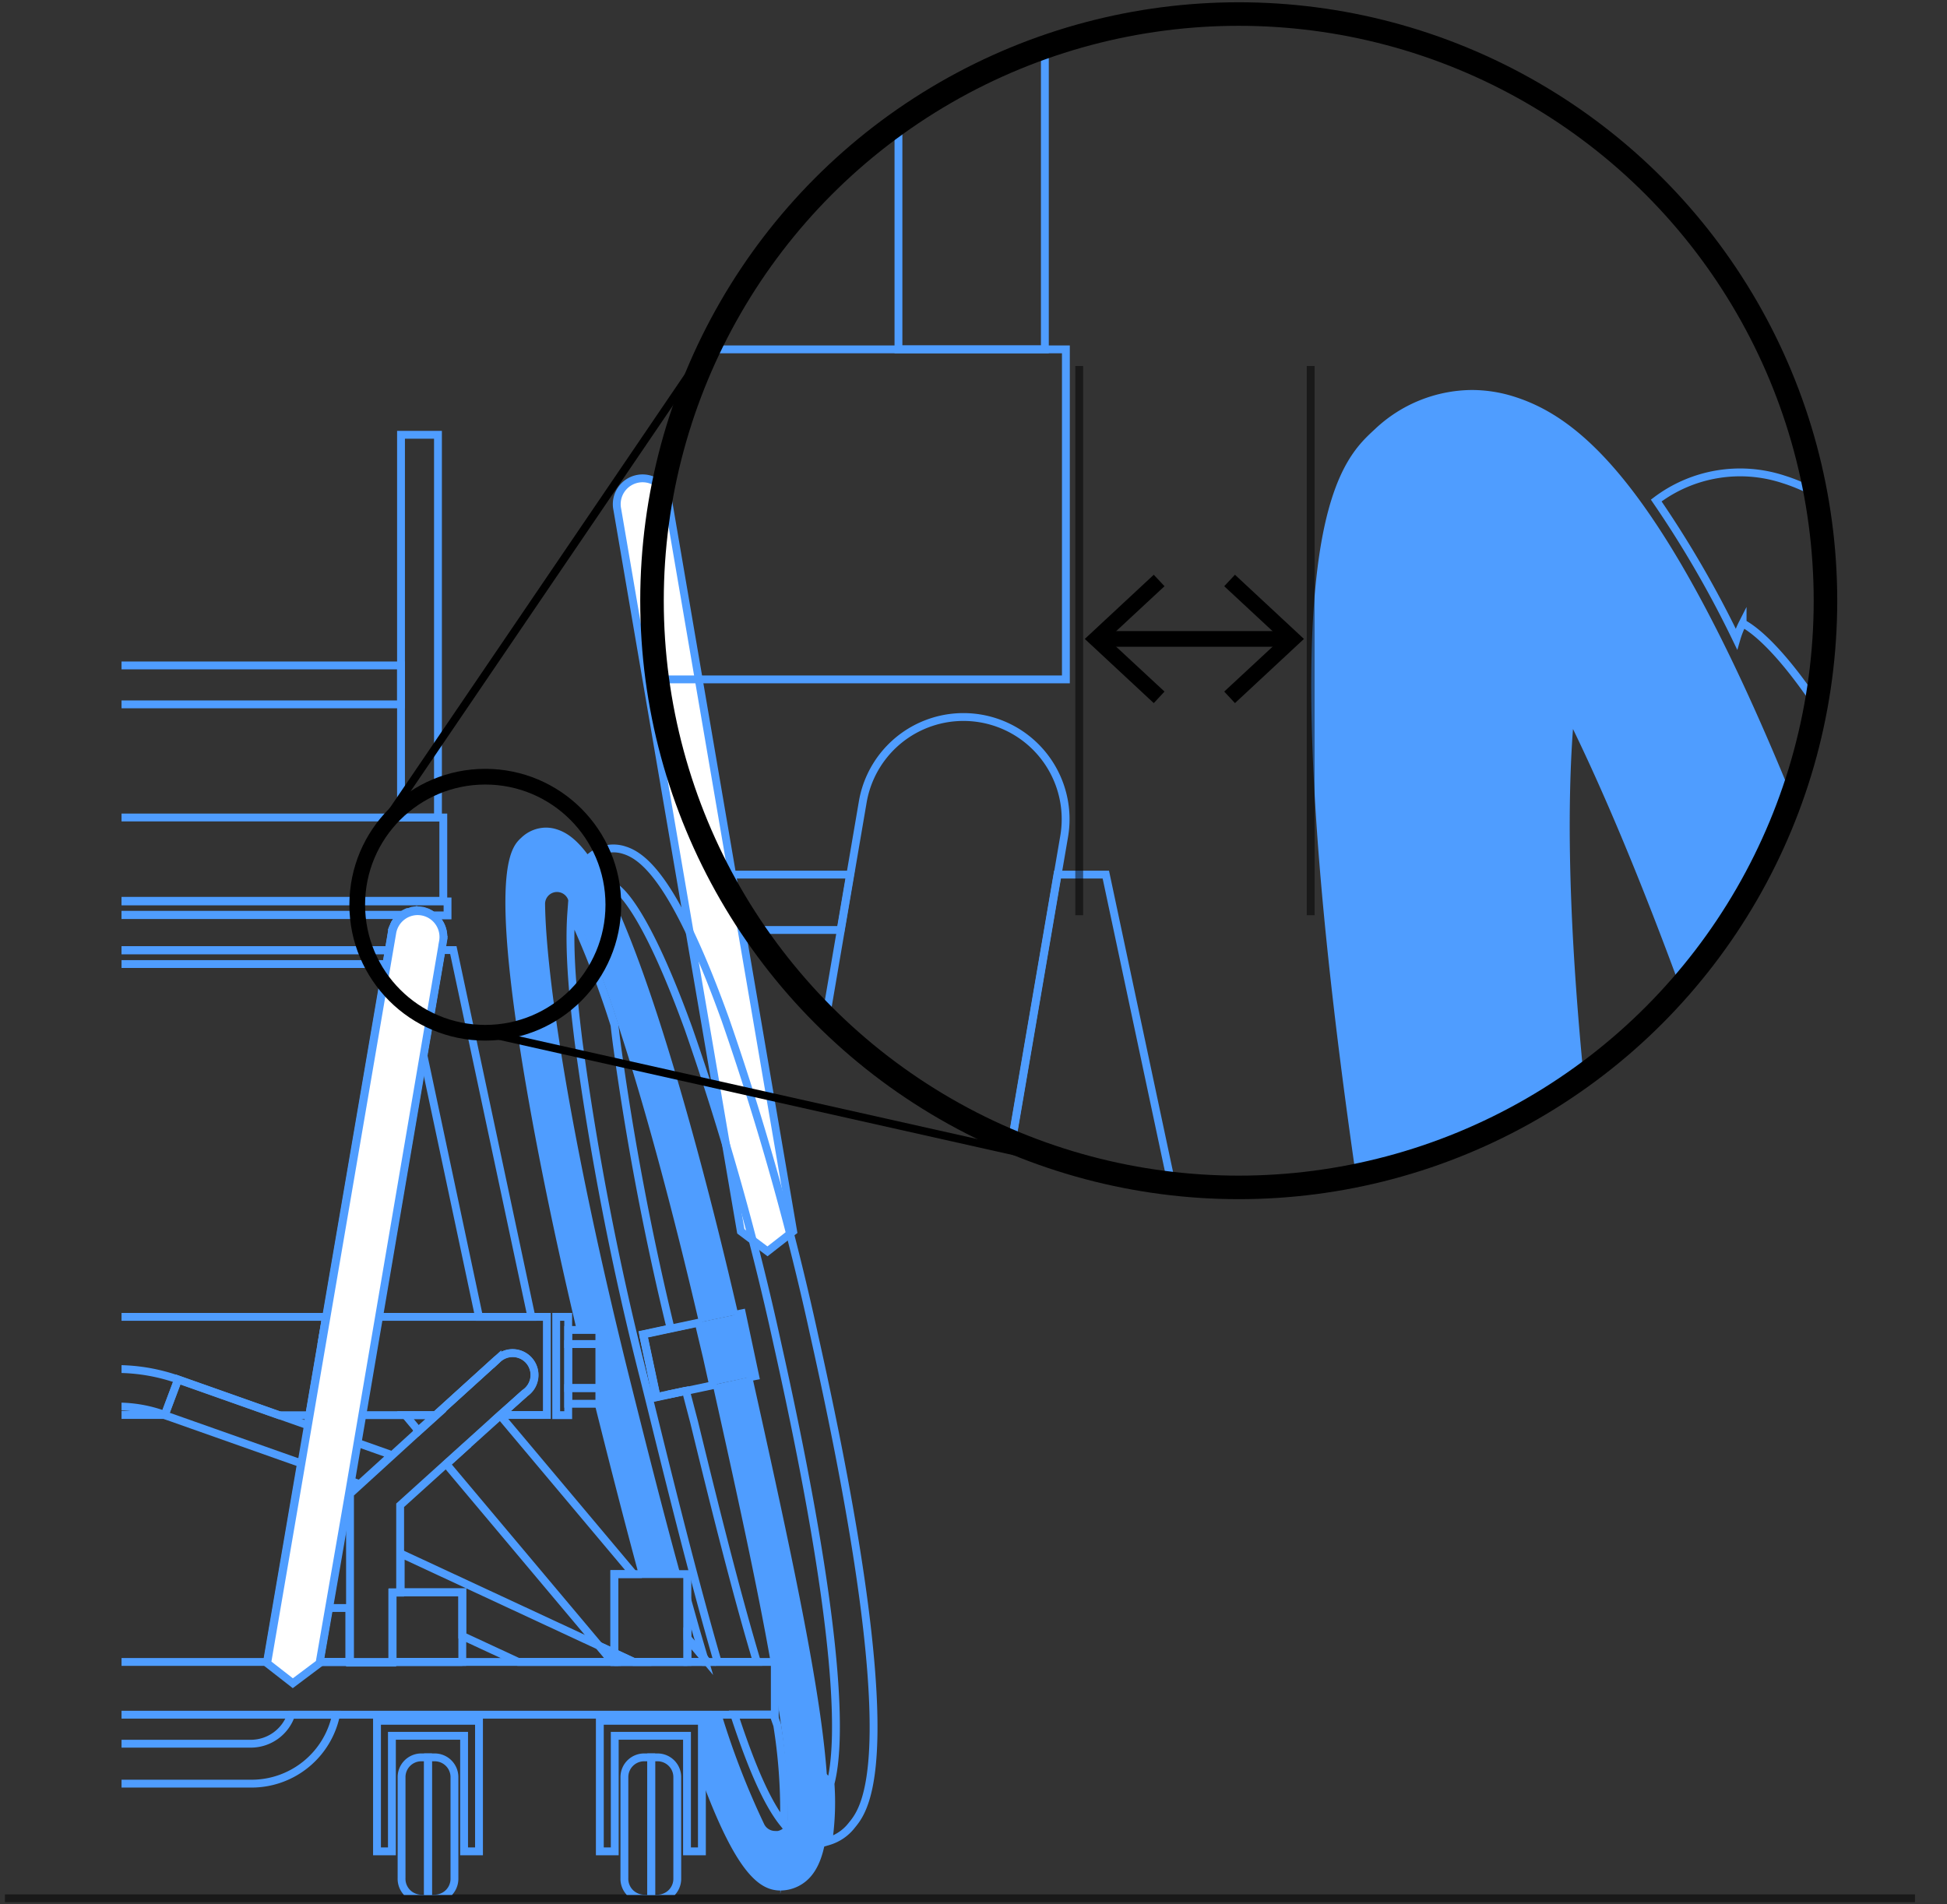 <svg id="Layer_1" data-name="Layer 1" xmlns="http://www.w3.org/2000/svg" xmlns:xlink="http://www.w3.org/1999/xlink" viewBox="0 0 248.15 242.74"><rect x="0" y="0" width="248.15" height="242.74" fill="#333333" stroke="none"/><defs><style>.cls-1,.cls-10,.cls-2,.cls-4,.cls-6,.cls-8{fill:none;}.cls-10,.cls-2,.cls-4,.cls-8{stroke:#000;}.cls-10,.cls-2,.cls-3,.cls-4,.cls-6,.cls-8{stroke-miterlimit:10;}.cls-2{stroke-width:3px;}.cls-3{fill:#fff;}.cls-3,.cls-6{stroke:#4f9dff;}.cls-4{opacity:0.5;}.cls-5{clip-path:url(#clip-path);}.cls-7{fill:#4f9dff;}.cls-9{clip-path:url(#clip-path-2);}.cls-10{stroke-width:2px;}</style><clipPath id="clip-path"><rect class="cls-1" x="15.49" y="13.76" width="106.69" height="227.78"/></clipPath><clipPath id="clip-path-2"><circle class="cls-2" cx="157.88" cy="76.57" r="74.78"/></clipPath></defs><title>side_wheel_clearance</title><path class="cls-3" d="M96.78,131.73L85.16,63.84a3.29,3.29,0,1,0-6.48,1.11l11.81,69,3.93,23,3.4,2.55,3.27-2.55Z"/><line class="cls-4" x1="244.07" y1="241.96" x2="0.63" y2="241.96"/><g class="cls-5"><polygon class="cls-1" points="53.33 182.37 51.67 180.38 46.08 180.38 46.6 177.32 45.48 183.89 39.19 181.66 40.95 171.39 39.41 180.38 35.57 180.38 22.7 175.83 49.92 185.46 45.84 189.17 44.65 188.75 41.88 204.96 44.52 204.96 44.52 211.84 44.56 211.84 44.56 190.32 53.33 182.37"/><polygon class="cls-1" points="58.92 211.84 66.07 211.84 58.92 208.52 58.92 211.84"/><polygon class="cls-1" points="56.89 186.62 51.07 191.87 51.07 198.02 76.35 209.78 56.89 186.62"/><polygon class="cls-1" points="58.92 202.96 51.07 202.96 50.04 202.96 50.04 202.96 58.92 202.96 58.92 202.96"/><polygon class="cls-1" points="20.99 180.38 14.3 180.38 14.3 211.84 34.03 211.84 38.36 186.52 20.99 180.38"/><polygon class="cls-1" points="40.7 211.84 40.7 211.84 40.75 211.53 40.7 211.84"/><path class="cls-1" d="M88.41,181.28c2.49,10.05,5.28,21.36,8,30.56h1.78c-1.67-9.45-4.17-20.95-7.37-35.3l-3.43.73Z"/><polygon class="cls-1" points="76.39 176.93 76.39 178.93 76.55 178.93 76.55 169.52 76.39 169.52 76.39 171.32 76.39 176.93"/><polygon class="cls-1" points="85.1 177.77 83.66 178.07 83.66 178.07 85.1 177.77"/><path class="cls-1" d="M82.13,175.92a376.27,376.27,0,0,1-8.4-43.19c-0.46-3.79-1.32-10.83-.92-16.32a118.13,118.13,0,0,1,5.51,14.26c0.08,0.72.17,1.47,0.27,2.25a360.07,360.07,0,0,0,6.88,36.42l-3.51.75h0l7.09-1.51c-3.25-14.07-6.75-27.09-10-37a108.7,108.7,0,0,0-6.76-17.08,1.52,1.52,0,0,0-2.86.74c0.12,8.84,3,29.41,10.82,60.65,2,7.86,4.14,16.47,6.4,24.75h0.92V204c0.7,2.5,1.4,5,2.11,7.33l0.46,0.54h1.3c-2.22-7.58-4.72-17.26-7.72-29.41C83.2,180.21,82.66,178,82.13,175.92Z"/><polygon class="cls-1" points="53.95 134.42 48.23 167.85 61.05 167.85 53.95 134.42"/><path class="cls-1" d="M50.19,118l-0.06.13Z"/><path class="cls-1" d="M51.75,116.37l0.08,0Z"/><path class="cls-1" d="M53.2,116a3.28,3.28,0,0,1,.63.07A3.11,3.11,0,0,0,53.2,116Z"/><path class="cls-1" d="M52.18,116.2l0.21-.06Z"/><path class="cls-1" d="M50.49,117.46l-0.06.09Z"/><path class="cls-1" d="M54.07,116.16l0.28,0.1Z"/><polygon class="cls-1" points="51.37 116.6 51.37 116.6 51.37 116.6 51.37 116.6"/><path class="cls-1" d="M50.84,117l0,0Z"/><polygon class="cls-1" points="49.25 122.88 14.3 122.88 14.3 167.85 41.55 167.85 49.95 118.76 49.55 121.1 49.25 122.88"/><path class="cls-1" d="M14.3,174.5v4.81l0.65,0A17.37,17.37,0,0,1,21,180.35l1.69-4.51a23.56,23.56,0,0,0-7.75-1.34H14.3Z"/><path class="cls-1" d="M52.66,116.07a3.28,3.28,0,0,1,.53,0A3.17,3.17,0,0,0,52.66,116.07Z"/><path class="cls-1" d="M32,222.26a5.44,5.44,0,0,0,5.15-3.69H14.3v3.69H32Z"/><path class="cls-1" d="M98.59,218.56l0.48,1.36a68.65,68.65,0,0,1,.87,12,1.11,1.11,0,0,1-.15.49c-2-2.51-4-7-6.24-13.83H92a101.69,101.69,0,0,0,5.43,14,1.55,1.55,0,0,0,1.39.86,1.58,1.58,0,0,0,.35,0,1.55,1.55,0,0,0,1.23-1.46A83.53,83.53,0,0,0,99,216.42c-0.08-.49-0.16-1-0.24-1.49v3.63H98.59Z"/><rect class="cls-1" x="14.3" y="89.78" width="36.81" height="14.41"/><rect class="cls-6" x="14.3" y="84.82" width="36.81" height="4.96"/><polygon class="cls-6" points="51.11 104.2 55.82 104.2 55.82 55.42 51.11 55.42 51.11 84.82 51.11 89.78 51.11 104.2"/><polygon class="cls-6" points="14.3 104.2 14.3 114.82 56.5 114.82 56.5 104.2 55.82 104.2 51.11 104.2 14.3 104.2"/><polygon class="cls-6" points="72.42 171.32 72.42 169.52 72.42 167.85 70.89 167.85 70.89 180.38 72.42 180.38 72.42 178.93 72.42 176.93 72.42 171.32"/><polygon class="cls-6" points="41.88 204.96 40.75 211.53 40.7 211.84 44.52 211.84 44.52 204.96 41.88 204.96"/><path class="cls-6" d="M32,222.26H14.3v5.09H32.07a11,11,0,0,0,10.76-8.78H37.11A5.44,5.44,0,0,1,32,222.26Z"/><path class="cls-6" d="M55.4,224H54.55V242H55.4a2.52,2.52,0,0,0,2.52-2.52V226.57A2.52,2.52,0,0,0,55.4,224Z"/><path class="cls-6" d="M53.7,224a2.52,2.52,0,0,0-2.52,2.52v12.87A2.52,2.52,0,0,0,53.7,242h0.85V224H53.7Z"/><polygon class="cls-6" points="49.95 219.34 48.65 219.34 48.05 219.34 48.05 235.98 49.95 235.98 49.95 221.25 59.15 221.25 59.15 235.98 61.05 235.98 61.05 221.25 61.05 219.34 59.15 219.34 49.95 219.34"/><path class="cls-6" d="M82.1,224a2.52,2.52,0,0,0-2.52,2.52v12.87A2.52,2.52,0,0,0,82.1,242H83V224H82.1Z"/><path class="cls-6" d="M83.8,224H83V242H83.8a2.52,2.52,0,0,0,2.52-2.52V226.57A2.52,2.52,0,0,0,83.8,224Z"/><polygon class="cls-6" points="51.07 198.02 51.07 202.96 58.92 202.96 58.92 202.96 58.92 208.52 66.07 211.84 78.08 211.84 76.35 209.78 51.07 198.02"/><polygon class="cls-6" points="41.87 204.96 41.88 204.96 44.65 188.75 38.36 186.52 34.03 211.84 37.3 214.39 40.7 211.84 40.75 211.53 41.87 204.96"/><polygon class="cls-6" points="40.75 211.53 41.88 204.96 41.87 204.96 40.75 211.53"/><polyline class="cls-6" points="38.36 186.52 38.36 186.52 44.65 188.75 44.65 188.75 45.84 189.17 49.92 185.46 45.57 183.92"/><polyline class="cls-6" points="39.13 181.64 22.7 175.83 20.99 180.38 38.36 186.52"/><path class="cls-6" d="M14.95,179.28l-0.65,0v1.08H21l1.71-4.55L21,180.35A17.37,17.37,0,0,0,14.95,179.28Z"/><polygon class="cls-6" points="76.39 178.93 76.39 176.93 72.42 176.93 72.42 178.93 75.78 178.93 75.78 178.93 76.39 178.93"/><polygon class="cls-6" points="76.39 171.32 76.39 169.52 73.48 169.52 72.42 169.52 72.42 171.32 76.39 171.32"/><rect class="cls-6" x="72.42" y="171.32" width="3.97" height="5.6"/><path class="cls-6" d="M14.3,174.5h0.65a23.56,23.56,0,0,1,7.75,1.34l12.87,4.55h3.84l1.54-9,0.6-3.54H14.3v6.65Z"/><path class="cls-6" d="M48.22,167.85l-1.62,9.47-0.52,3.06h9.44l7.87-7.14,0,0a2.79,2.79,0,1,1,3.47,4.34l-3.08,2.78h5.92V167.85H48.22Z"/><polygon class="cls-6" points="61.05 167.85 67.73 167.85 57.78 121.1 56.23 121.1 53.95 134.42 61.05 167.85"/><path class="cls-6" d="M49.55,121.1l0.4-2.34a3.28,3.28,0,0,1,.18-0.62l0.06-.13a3.26,3.26,0,0,1,.24-0.45l0.06-.09a3.28,3.28,0,0,1,.35-0.43l0,0a3.29,3.29,0,0,1,.48-0.4H14.3v4.5H49.55Z"/><polygon class="cls-6" points="49.25 122.88 49.55 121.1 14.3 121.1 14.3 122.88 49.25 122.88"/><path class="cls-6" d="M54.35,116.25l-0.28-.1-0.25-.06a2.91,2.91,0,0,0-1.16,0l-0.28.07-0.21.06-0.36.14-0.08,0a3.45,3.45,0,0,0-.38.22h0a3.38,3.38,0,0,0-.48.4l0,0a3.31,3.31,0,0,0-.35.43l-0.06.09a3.24,3.24,0,0,0-.24.45l-0.06.13a3.21,3.21,0,0,0-.18.62l-8.4,49.09h0l-0.6,3.54-1.76,10.28,6.29,2.22,1.12-6.57,1.62-9.47h0l5.72-33.43h0l2.28-13.33h0l0.21-1.23A3.27,3.27,0,0,0,55,116.6h0A3.44,3.44,0,0,0,54.35,116.25Z"/><polygon class="cls-6" points="41.55 167.85 41.55 167.85 40.95 171.39 41.55 167.85"/><polygon class="cls-6" points="48.23 167.85 46.6 177.32 48.23 167.85 48.23 167.85"/><polygon class="cls-6" points="53.95 134.42 53.95 134.42 56.23 121.1 56.23 121.1 53.95 134.42"/><path class="cls-6" d="M50.43,117.55a3.26,3.26,0,0,0-.24.45A3.24,3.24,0,0,1,50.43,117.55Z"/><path class="cls-6" d="M50.13,118.14a3.28,3.28,0,0,0-.18.62A3.21,3.21,0,0,1,50.13,118.14Z"/><path class="cls-6" d="M50.88,117a3.38,3.38,0,0,1,.48-0.4A3.29,3.29,0,0,0,50.88,117Z"/><path class="cls-6" d="M50.84,117a3.28,3.28,0,0,0-.35.43A3.31,3.31,0,0,1,50.84,117Z"/><path class="cls-6" d="M14.3,116.6H51.37a3.26,3.26,0,0,1,.38-0.22l0.08,0,0.36-.14,0.21-.06,0.28-.07a3.17,3.17,0,0,1,.53,0,3.11,3.11,0,0,1,.63.07l0.25,0.06,0.28,0.1a3.24,3.24,0,0,1,.67.34h2v-1.78H14.3v1.78Z"/><path class="cls-6" d="M55,116.6h0a3.24,3.24,0,0,0-.67-0.34A3.44,3.44,0,0,1,55,116.6Z"/><path class="cls-6" d="M53.82,116.1l0.25,0.06Z"/><path class="cls-6" d="M51.37,116.6a3.45,3.45,0,0,1,.38-0.22A3.26,3.26,0,0,0,51.37,116.6Z"/><path class="cls-6" d="M51.82,116.34l0.36-.14Z"/><path class="cls-6" d="M52.38,116.14l0.28-.07Z"/><path class="cls-6" d="M103.79,170.29a349,349,0,0,0-11.36-40.38c-6.38-17.7-10.39-20.77-12.85-21.54a4.47,4.47,0,0,0-4.1.68,34,34,0,0,1,2.58,4.46,2.86,2.86,0,0,1,.2-0.51c0.68,0.35,3.91,2.74,9.49,18.1a346.58,346.58,0,0,1,11.34,40.23c8.34,37.3,8.07,51,6.76,56a34.43,34.43,0,0,1-.27,7.36,5.83,5.83,0,0,0,3-2.06C110.38,230.45,115.73,223.69,103.79,170.29Z"/><path class="cls-6" d="M95.85,175.48l0.4-.08-1.7-8-0.49.1q0.49,2.14,1,4.31Z"/><path class="cls-6" d="M89.05,168.59L82,170.09l1.7,8,1.44-.31,2.32-.49h0l3.43-.73-0.8-3.6Q89.55,170.75,89.05,168.59Z"/><path class="cls-6" d="M66.88,177.6a2.79,2.79,0,1,0-3.47-4.34l0,0-7.87,7.14h0.06l-2.22,2,0,0-8.77,8v21.52H50V203h1V191.87l5.81-5.25h0l2.85-2.57,4.06-3.67h0Z"/><polygon class="cls-6" points="63.8 180.38 63.8 180.38 66.88 177.6 63.8 180.38"/><polygon class="cls-6" points="63.39 173.24 55.52 180.38 55.52 180.38 63.39 173.24"/><polygon class="cls-6" points="58.92 202.96 50.04 202.96 50.04 211.84 58.92 211.84 58.92 208.52 58.92 202.96"/><path class="cls-6" d="M87.42,177.27l-2.32.49-1.44.31h0l-1.7-8h0l3.51-.75a360.07,360.07,0,0,1-6.88-36.42c-0.1-.78-0.19-1.53-0.27-2.25a118.13,118.13,0,0,0-5.51-14.26c-0.4,5.49.46,12.52,0.92,16.32a376.27,376.27,0,0,0,8.4,43.19c0.53,2.11,1.07,4.29,1.62,6.52,3,12.14,5.51,21.82,7.72,29.41h5c-2.75-9.2-5.55-20.5-8-30.56Z"/><polygon class="cls-6" points="83.66 178.07 83.66 178.07 81.96 170.09 81.96 170.09 83.66 178.07"/><polygon class="cls-6" points="87.42 177.27 85.1 177.77 87.42 177.27 87.42 177.27"/><path class="cls-6" d="M99.93,231.9a68.65,68.65,0,0,0-.87-12l-0.48-1.36h-5c2.25,6.86,4.24,11.33,6.24,13.83A1.11,1.11,0,0,0,99.93,231.9Z"/><polygon class="cls-6" points="93.54 218.56 98.58 218.56 98.75 218.56 98.75 214.93 98.75 211.84 98.22 211.84 96.44 211.84 91.47 211.84 90.17 211.84 89.87 211.84 87.61 211.84 87.61 211.84 78.3 211.84 78.3 211.84 78.08 211.84 66.07 211.84 58.92 211.84 58.92 211.84 50.04 211.84 50.04 211.84 44.56 211.84 44.52 211.84 44.52 211.84 40.7 211.84 40.7 211.84 40.7 211.84 37.3 214.39 34.03 211.84 14.3 211.84 14.3 218.56 37.12 218.56 42.83 218.56 86.59 218.56 91.97 218.56 93.54 218.56"/><rect class="cls-6" x="40.7" y="211.84" width="3.82"/><rect class="cls-6" x="50.04" y="211.84" width="8.88"/><polygon class="cls-6" points="89.46 219.34 87.56 219.34 86.84 219.34 78.35 219.34 77.05 219.34 76.45 219.34 76.45 235.98 78.35 235.98 78.35 221.25 87.56 221.25 87.56 235.98 89.46 235.98 89.46 226.94 89.46 221.25 89.46 219.34"/><path class="cls-6" d="M87.61,204v4.82l2.11,2.51C89,208.92,88.3,206.47,87.61,204Z"/><path class="cls-7" d="M80.29,175.89c-7.8-31.24-10.7-51.81-10.82-60.65a1.52,1.52,0,0,1,2.86-.74,108.7,108.7,0,0,1,6.76,17.08c3.22,9.92,6.72,22.93,10,37l5-1.06c-3.36-14.59-7-28-10.33-38.21-6.3-19.23-10-22.73-12.83-23.61a4.52,4.52,0,0,0-1.35-.21,4.58,4.58,0,0,0-3.12,1.27c-1.2,1.11-3.7,3.41-.42,25.35,1.58,10.53,4.19,23.59,7.46,37.4h3.07v9.4H75.78c1.75,7,3.65,14.46,5.61,21.71h5.31C84.43,192.36,82.26,183.75,80.29,175.89Z"/><path class="cls-7" d="M90.85,176.54c3.2,14.35,5.7,25.85,7.37,35.3h0.53v3.09c0.08,0.5.17,1,.24,1.49a83.53,83.53,0,0,1,1.38,15.5,1.55,1.55,0,0,1-1.23,1.46,1.58,1.58,0,0,1-.35,0,1.55,1.55,0,0,1-1.39-.86,101.69,101.69,0,0,1-5.43-14H86.59l0.25,0.78h2.61v7.6c4.25,11.41,7.14,14.07,10,14.07v0.44l0.06-.44a5.14,5.14,0,0,0,4-2c4.73-6,.72-26-7.64-63.53Z"/><rect class="cls-7" x="75.78" y="178.93" width="0.62"/><path class="cls-7" d="M90,172.95l0.8,3.6,5-1.06L95,171.83q-0.48-2.17-1-4.31l-5,1.06Q89.55,170.75,90,172.95Z"/><polygon class="cls-6" points="76.35 209.78 78.3 210.68 78.3 200.64 80.75 200.64 63.76 180.42 59.73 184.05 56.89 186.62 76.35 209.78"/><polygon class="cls-6" points="76.35 209.78 78.08 211.84 78.3 211.84 78.3 210.68 76.35 209.78"/><polygon class="cls-6" points="56.89 186.62 59.73 184.05 56.89 186.62 56.89 186.62"/><path class="cls-6" d="M89.87,211.84h0.3l-0.46-.54Z"/><path class="cls-6" d="M87.61,208.79v3.05h2.27l-0.16-.54Z"/><polygon class="cls-6" points="78.3 210.68 80.79 211.84 87.61 211.84 87.61 208.79 87.61 203.97 87.61 200.64 86.69 200.64 81.38 200.64 80.75 200.64 78.3 200.64 78.3 210.68"/><polygon class="cls-6" points="78.3 210.68 78.3 211.84 80.79 211.84 78.3 210.68"/><polygon class="cls-6" points="78.3 211.84 78.3 211.84 87.61 211.84 87.61 211.84 80.79 211.84 78.3 211.84"/><polygon class="cls-6" points="55.52 180.38 51.67 180.38 53.33 182.37 55.52 180.38"/><polygon class="cls-6" points="53.36 182.4 55.58 180.38 55.52 180.38 55.52 180.38 53.33 182.37 53.36 182.4"/></g><path class="cls-3" d="M53.22,116.14A3.29,3.29,0,0,0,50,118.87l-11.6,67.76L34.05,212l3.27,2.55,3.4-2.55,3.74-21.56,12-70.41A3.29,3.29,0,0,0,53.22,116.14Z"/><line class="cls-8" x1="97.12" y1="34.1" x2="47.8" y2="106.64"/><line class="cls-8" x1="145.48" y1="150.39" x2="61.85" y2="131.64"/><g class="cls-9"><polyline class="cls-6" points="133.17 6.01 133.17 44.53 114.51 44.53 114.51 15.39"/><polyline class="cls-6" points="83.5 86.6 135.85 86.6 135.85 44.53 90.1 44.53"/><polyline class="cls-6" points="149.22 150.43 140.94 111.48 134.77 111.48 128.97 145.36"/><polyline class="cls-6" points="95.66 118.54 107.14 118.54 108.34 111.48 91.84 111.48"/><path class="cls-6" d="M129,145.36l6.63-38.75a13,13,0,1,0-25.67-4.39l-4.71,27.55"/><path class="cls-6" d="M231.55,89.81c-5.09-7.55-8.27-9.75-9.45-10.36a11.33,11.33,0,0,0-.79,2A134.63,134.63,0,0,0,211.09,63.8a17.72,17.72,0,0,1,16.22-2.7,22.41,22.41,0,0,1,3.95,1.67"/><path class="cls-7" d="M201.79,136.76c-1.33-13.86-2.32-30.08-1.31-43.84,3.84,7.91,8.46,18.73,13.87,33.48A79.79,79.79,0,0,0,228.57,102c-16.15-39.77-27-48.75-35.64-51.46a17.9,17.9,0,0,0-5.35-.83,18.15,18.15,0,0,0-12.35,5c-4.66,4.29-14.25,13.11-2.44,95a88.12,88.12,0,0,0,34.67-16.62,56.35,56.35,0,0,0,6.77-6.57Z"/><line class="cls-10" x1="140.42" y1="81.44" x2="164.02" y2="81.44"/><polygon points="147.05 89.62 148.42 88.15 141.19 81.44 148.42 74.72 147.05 73.26 138.26 81.44 147.05 89.62"/><polygon points="157.4 89.62 156.03 88.15 163.26 81.44 156.03 74.72 157.4 73.26 166.19 81.44 157.4 89.62"/><line class="cls-4" x1="167.05" y1="46.65" x2="167.05" y2="116.66"/><line class="cls-4" x1="137.55" y1="46.65" x2="137.55" y2="116.66"/></g><circle class="cls-2" cx="157.88" cy="76.57" r="74.78"/><circle class="cls-10" cx="61.85" cy="115.32" r="16.32"/></svg>